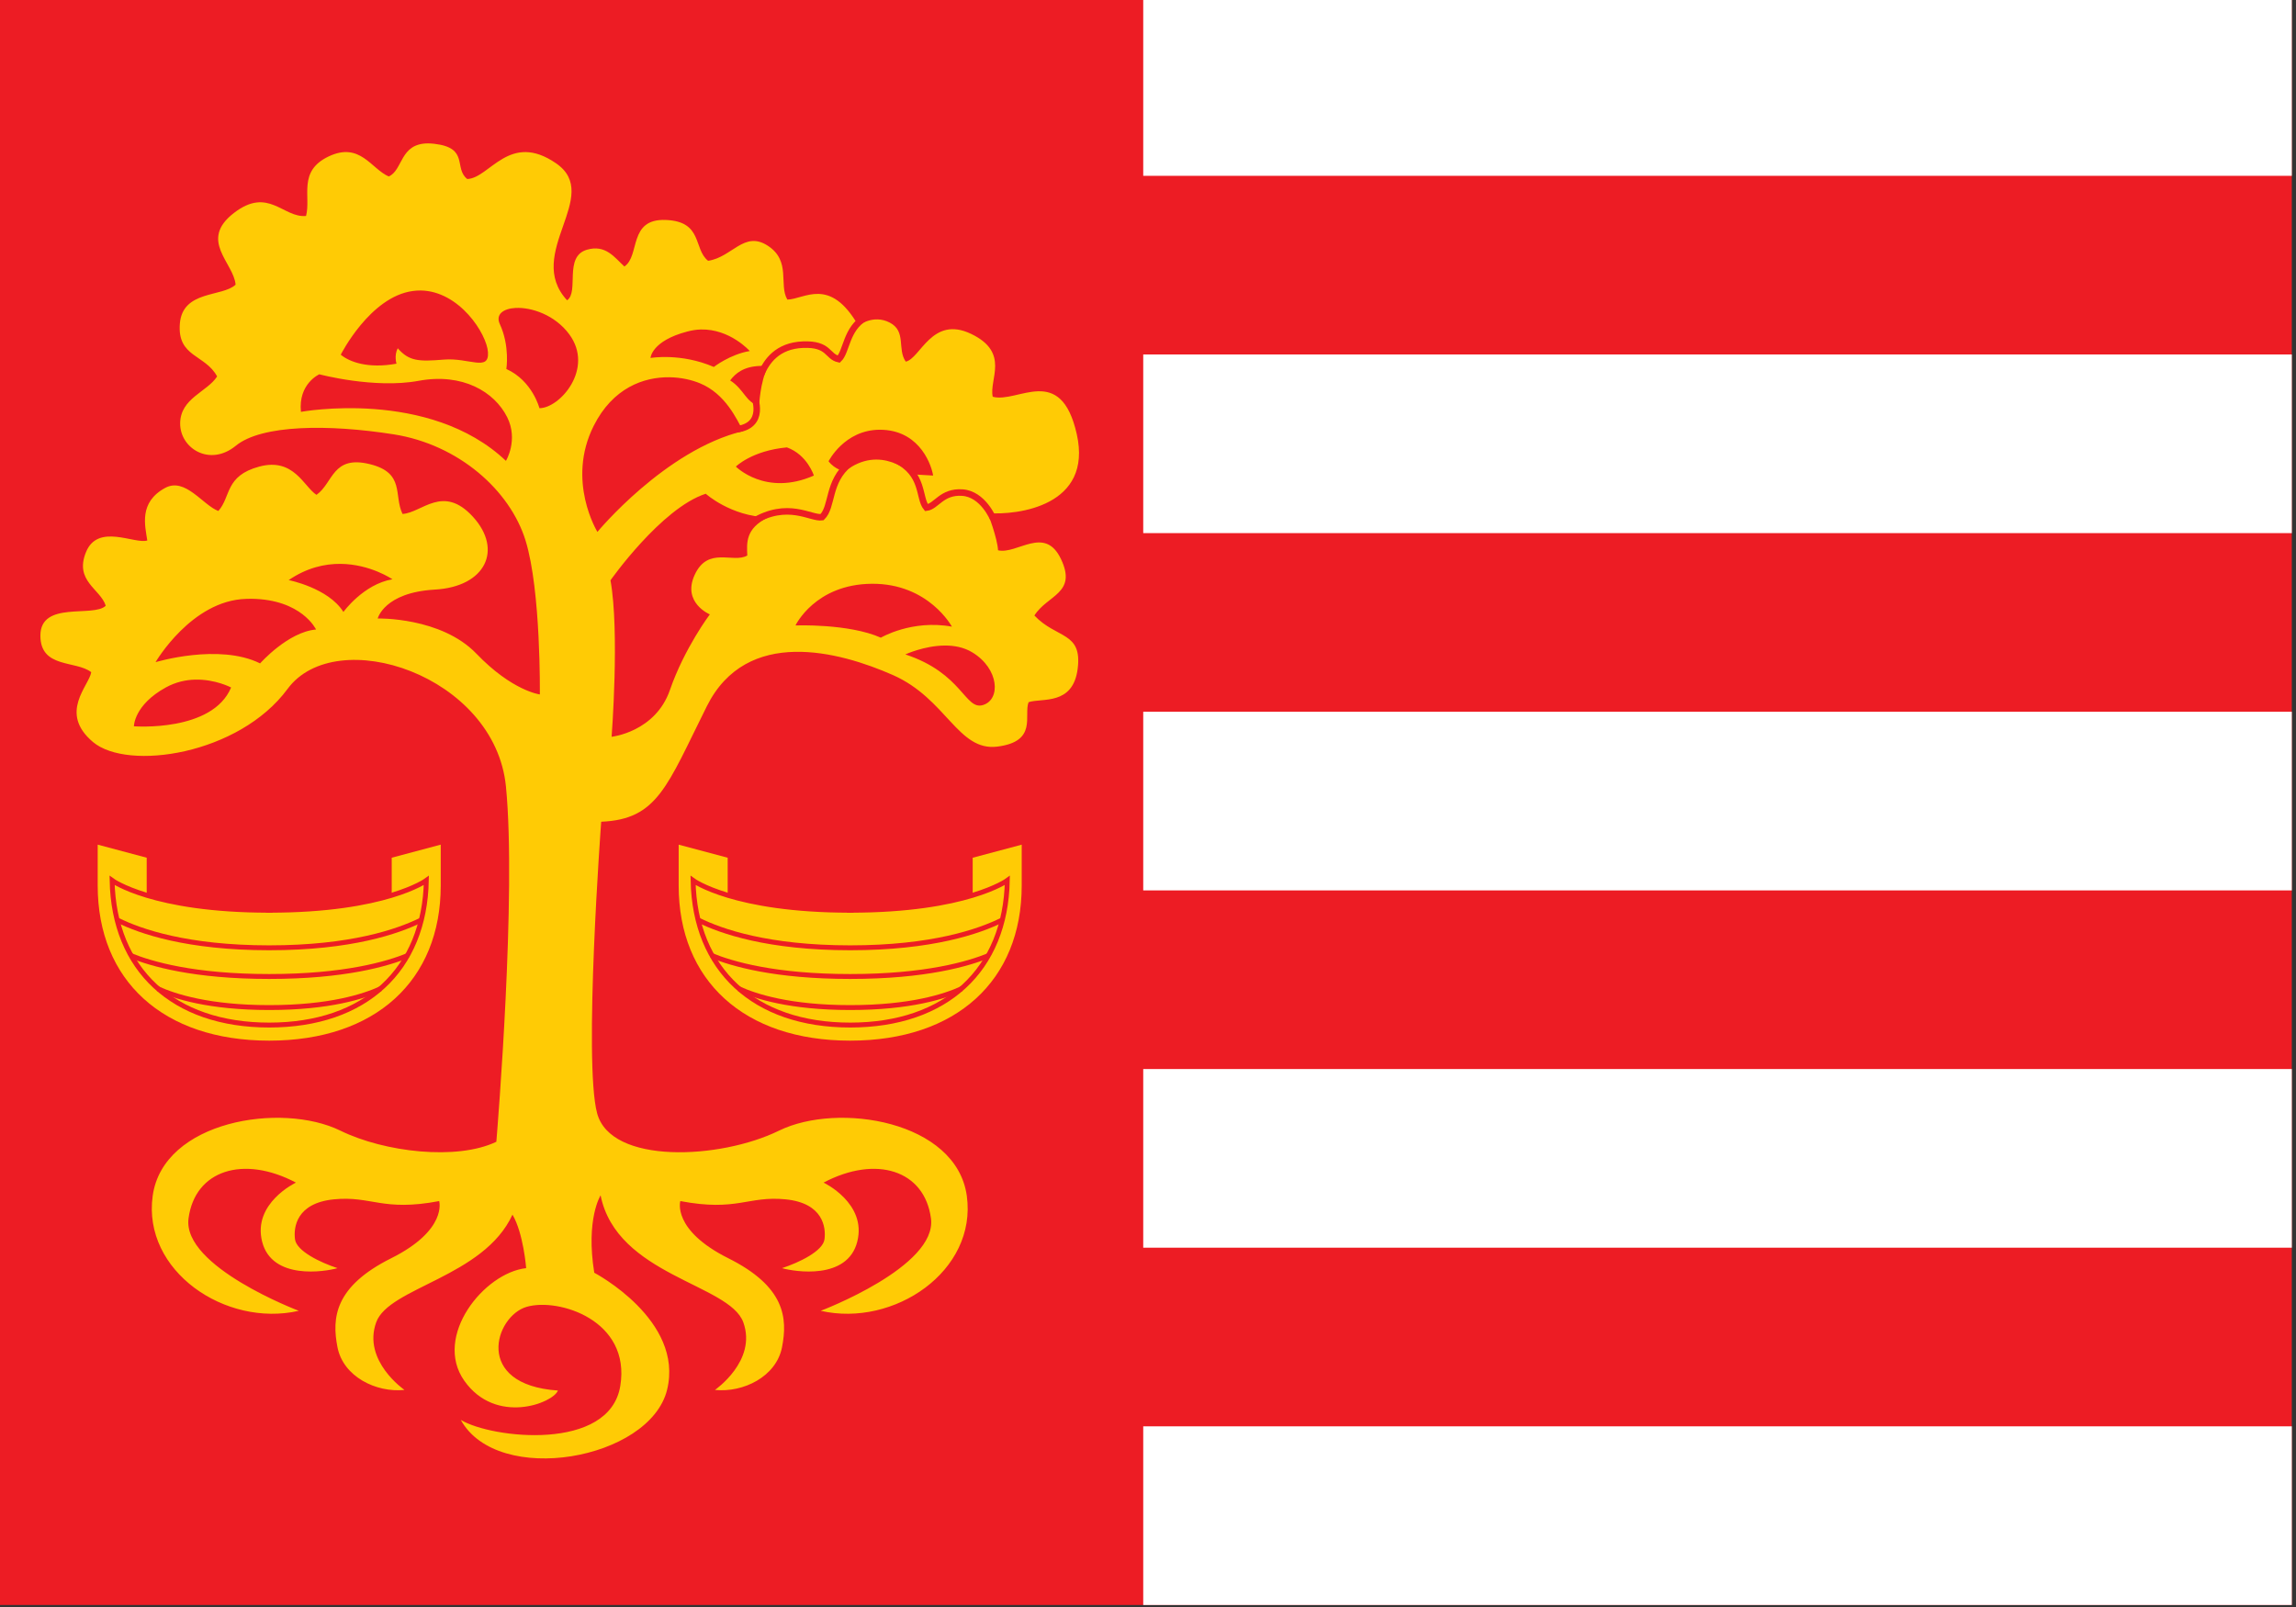<?xml version="1.0" encoding="UTF-8" standalone="no"?>
<!-- Created with Inkscape (http://www.inkscape.org/) -->

<svg
   xmlns:dc="http://purl.org/dc/elements/1.1/"
   xmlns:cc="http://creativecommons.org/ns#"
   xmlns:rdf="http://www.w3.org/1999/02/22-rdf-syntax-ns#"
   xmlns:svg="http://www.w3.org/2000/svg"
   xmlns="http://www.w3.org/2000/svg"
   xmlns:sodipodi="http://sodipodi.sourceforge.net/DTD/sodipodi-0.dtd"
   xmlns:inkscape="http://www.inkscape.org/namespaces/inkscape"
   width="600"
   height="420"
   id="svg2"
   version="1.1"
   inkscape:version="0.48.5 r10040"
   sodipodi:docname="svg.svg">
  <rect width="100%" height="100%" fill="#333333" stroke="none"/>
  <defs
     id="defs4" />
  <sodipodi:namedview
     id="base"
     pagecolor="#f6f3f1"
     bordercolor="#666666"
     borderopacity="1.0"
     inkscape:pageopacity="0"
     inkscape:pageshadow="2"
     inkscape:zoom="1"
     inkscape:cx="305.12382"
     inkscape:cy="298.41265"
     inkscape:document-units="px"
     inkscape:current-layer="g3922"
     showgrid="false"
     showborder="true"
     inkscape:window-width="1920"
     inkscape:window-height="1017"
     inkscape:window-x="-8"
     inkscape:window-y="-8"
     inkscape:window-maximized="1"
     inkscape:snap-grids="true"
     inkscape:snap-nodes="true"
     showguides="false"
     fit-margin-top="0"
     fit-margin-left="0"
     fit-margin-right="0"
     fit-margin-bottom="0">
    <inkscape:grid
       type="xygrid"
       id="grid2993"
       empspacing="5"
       visible="true"
       enabled="true"
       snapvisiblegridlinesonly="true"
       originx="-666.75px"
       originy="-492.733px" />
  </sodipodi:namedview>
  <g
     inkscape:label="Layer 1"
     inkscape:groupmode="layer"
     id="layer1"
     transform="translate(-666.75,-139.629)">
    <g
       id="layer1-4"
       transform="matrix(0.667,0,0,0.667,3460.084,1617.102)">
      <g
         id="g3637">
        <rect
           style="fill:#ed1c24;fill-opacity:1;stroke:none"
           id="rect2455"
           y="-2216.209"
           x="-4190"
           height="630"
           width="900" />
        <rect
           style="fill:#ffffff;fill-opacity:1;stroke:none"
           id="rect2459"
           y="-2216.209"
           x="-3740"
           height="70"
           width="450" />
        <rect
           style="fill:#ffffff;fill-opacity:1;stroke:none"
           id="rect2461"
           y="-2076.209"
           x="-3740"
           height="70"
           width="450" />
        <rect
           style="fill:#ffffff;fill-opacity:1;stroke:none"
           id="rect2463"
           y="-1936.209"
           x="-3740"
           height="70"
           width="450" />
        <rect
           style="fill:#ffffff;fill-opacity:1;stroke:none"
           id="rect2465"
           y="-1796.209"
           x="-3740"
           height="70"
           width="450" />
        <rect
           style="fill:#ffffff;fill-opacity:1;stroke:none"
           id="rect2467"
           y="-1656.209"
           x="-3740"
           height="70"
           width="450" />
        <g
           id="g3922"
           transform="matrix(1.28,0,0,1.28,-4359.019,-2482.358)"
           style="stroke:#ed1c24;stroke-opacity:1">
          <g
             transform="translate(0.92,0)"
             id="g3918"
             style="stroke:#ed1c24;stroke-opacity:1">
            <path
               inkscape:connector-curvature="0"
               style="color:#000000;fill:#ffcb05;fill-opacity:1;stroke:none;stroke-width:2;marker:none;visibility:visible;display:inline;overflow:visible;enable-background:accumulate"
               d="m 263.812,252.688 c -8.732,-0.004 -7.645,8.187 -12.062,10.125 -5.38,-2.313 -8.773,-10.704 -18.406,-6.125 -9.504,4.518 -5.344,12.266 -6.906,18.219 -7.041,0.648 -11.525,-9.076 -22.094,-0.906 -10.84,8.379 -0.035,15.203 0.531,21.938 -4.027,3.838 -16.241,1.629 -17.062,11.938 -0.822,10.309 7.781,9.373 11.406,16.156 -3.061,4.764 -11.245,6.637 -11.312,14.344 -0.067,7.706 9.1,13.38 17.031,6.875 7.932,-6.505 28.438,-6.625 48.312,-3.5 19.875,3.125 35.625,17.125 40.375,32.5 4.75,15.375 4.375,47.125 4.375,47.125 0,0 -8.413,-1.034 -19.406,-12.469 C 267.772,397.65 248.375,398.125 248.375,398.125 c 0,0 1.944,-7.96 17.5,-8.844 15.556,-0.884 20.849,-12.205 11.656,-22.281 -9.192,-10.076 -15.625,-1.216 -21.562,-0.875 -2.756,-5.67 0.827,-12.526 -9.906,-15.219 -11.633,-2.919 -11.281,5.776 -16.438,9.375 -3.919,-2.588 -6.949,-11.48 -17.5,-8.656 -10.551,2.824 -8.632,9.229 -12.531,13.594 -4.783,-1.822 -10.15,-10.397 -16.281,-7.062 -8.122,4.417 -6.147,11.544 -5.469,16.094 -3.918,1.191 -15.095,-5.368 -18.75,3.531 -3.655,8.899 4.44,11.311 6.031,16.438 -3.712,3.712 -20.032,-1.657 -20,9.188 0.029,10.065 10.901,7.512 15.562,11.156 -0.642,4.175 -10.081,12.417 0.531,21.375 10.612,8.958 44.713,3.903 59.562,-16.25 14.849,-20.153 63.485,-4.243 66.844,29.875 3.252,33.032 -2.561,104.211 -2.938,108.75 -12.029,5.778 -34.227,3.223 -47.75,-3.406 -18.031,-8.839 -54.256,-3.012 -57.438,19.969 -3.182,22.981 22.268,40.314 44.719,35.188 0,0 -35.709,-13.497 -33.75,-28.281 1.959,-14.785 16.788,-19.454 32.875,-10.969 0,0 -13.344,6.291 -10.344,18.094 3.002,11.808 19.205,9.196 23.062,8.094 -5.254,-1.721 -12.508,-5.21 -13,-8.812 -0.492,-3.603 0.367,-11.108 11.906,-12.25 11.54,-1.142 14.815,3.838 32.219,0.531 0,0 2.637,8.838 -14.688,17.5 -17.324,8.662 -18.205,18.234 -16.438,27.25 1.768,9.016 11.838,13.946 20.5,13.062 0,0 -12.906,-8.904 -8.656,-20.688 3.88,-10.759 32.926,-13.816 41.719,-32.969 3.369,5.687 4.188,16.375 4.188,16.375 -12.905,1.414 -28.508,20.893 -18.938,34.469 9.647,13.684 27.197,6.869 28.656,3 -25.986,-1.768 -19.285,-22.797 -9.562,-25.625 9.723,-2.828 31.942,4.073 28.656,24.219 -3.292,20.185 -39.331,16.101 -48.812,10.406 11.314,20.506 57.822,12.202 63.125,-9.188 5.303,-21.39 -22.281,-35.875 -22.281,-35.875 -2.652,-16.44 1.938,-23.688 1.938,-23.688 4.95,24.572 39.438,27.092 43.688,38.875 4.25,11.783 -8.688,20.688 -8.688,20.688 8.662,0.884 18.763,-4.047 20.531,-13.062 1.768,-9.016 0.887,-18.588 -16.438,-27.25 -17.324,-8.662 -14.688,-17.5 -14.688,-17.5 17.404,3.307 20.679,-1.673 32.219,-0.531 11.54,1.142 12.399,8.647 11.906,12.25 -0.492,3.603 -7.746,7.091 -13,8.812 3.857,1.102 20.029,3.714 23.031,-8.094 3.001,-11.803 -10.312,-18.094 -10.312,-18.094 16.087,-8.485 30.916,-3.816 32.875,10.969 1.959,14.785 -33.75,28.281 -33.75,28.281 22.451,5.127 47.901,-12.207 44.719,-35.188 -3.182,-22.981 -39.438,-28.808 -57.469,-19.969 -18.031,8.839 -51.467,10.439 -55.688,-5.312 -4.221,-15.752 1.25,-89.25 1.25,-89.25 17.324,-0.707 20.146,-10.98 32.344,-35.375 12.198,-24.395 40.497,-16.779 56.938,-9.531 16.44,7.248 19.916,23.451 32,21.906 12.386,-1.584 7.969,-9.56 9.531,-13.594 4.071,-1.366 13.592,1.13 15.031,-10.25 1.439,-11.38 -6.411,-9.083 -13.25,-16.281 3.944,-6.315 13.179,-6.741 8.125,-17.312 -4.969,-10.396 -13.366,-1.312 -19.25,-2.656 -0.188,-3.688 -3.125,-11.375 -3.125,-11.375 9.22,0.669 32.17,-2.194 27.219,-24.188 C 457.433,319.875 444.277,332.343 436.625,330.25 435.418,324.977 442,316.75 430,311 c -12,-5.75 -15.514,7.575 -20,8.5 -2.691,-3.861 0.258,-9.246 -4.875,-11.938 -5.133,-2.692 -9.625,0.938 -9.625,0.938 -8.75,-15.25 -16.566,-8.042 -21.75,-8 -2.684,-4.583 1.25,-11.797 -6,-16.5 -7.25,-4.703 -10.928,3.591 -18.25,4.625 -4.572,-3.591 -1.5,-12.074 -13,-12.5 -11.5,-0.426 -7.75,11 -12.625,14.25 -3,-2.75 -5.738,-6.836 -11.5,-5.125 -7.089,2.105 -2.298,12.884 -6.031,15.469 C 293.086,286.4 317.319,268.712 303,258.812 c -14.319,-9.899 -20.341,4.548 -27.219,4.781 -4.226,-3.303 0.69,-9.544 -10.094,-10.781 -0.674,-0.077 -1.293,-0.125 -1.875,-0.125 z m -2.281,45.031 C 273.391,297.892 281.773,311 282.125,316.625 c 0.375,6 -5.786,1.618 -13.5,2.25 -7.714,0.632 -10.64,0.513 -14.125,-3.469 -1.161,2.253 -0.375,4.719 -0.375,4.719 -8.675,1.577 -14.352,-0.499 -17.062,-2.75 0,0 8.938,-17.75 22.062,-19.5 0.82,-0.109 1.616,-0.168 2.406,-0.156 z m 29.062,5.344 c 4.881,-0.244 12.047,2.156 16.406,8.062 7.75,10.5 -2.875,22.625 -9.125,22.625 0,0 -2.125,-8.375 -10.125,-12 0,0 1.125,-7 -2,-13.75 -1.367,-2.953 1.047,-4.748 4.844,-4.938 z m 56.656,6.594 c 8.96,-0.227 15,6.594 15,6.594 -6,1 -11,4.875 -11,4.875 -10.125,-4.375 -19.375,-2.75 -19.375,-2.75 0,0 0.25,-5.25 11.375,-8.125 1.391,-0.359 2.72,-0.561 4,-0.594 z m 18.219,11.156 c 0.726,-0.022 1.508,0 2.344,0.062 -2.459,5.059 -2.688,12.125 -2.688,12.125 -4.125,-1 -4.5,-4.951 -8.875,-7.75 1.641,-2.176 4.139,-4.281 9.219,-4.438 z M 230.5,323.375 c 0,0 16.875,4.5 30.375,2 13.5,-2.5 23.25,3.376 27.125,11.125 3.5,7 -0.375,13.375 -0.375,13.375 -23.5,-22.25 -62.75,-15 -62.75,-15 -0.875,-8.625 5.625,-11.5 5.625,-11.5 z m 107.188,0.906 c 3.587,0.049 6.859,0.83 9.312,1.844 7.852,3.245 11.25,11 13.25,14.625 -23.875,5.75 -44.625,30.875 -44.625,30.875 0,0 -9.625,-15.625 -1.125,-32.5 5.844,-11.602 15.295,-14.951 23.188,-14.844 z m 64.375,16.062 c 0.351,-10e-4 0.699,0.012 1.062,0.031 11.625,0.625 14.875,11.375 15.25,14 L 412,354 c 0,0 -9.722,-9.579 -20.688,-0.844 0,0 -3.062,-0.656 -4.938,-3.156 0,0 4.818,-9.623 15.688,-9.656 z M 373.625,345.75 c 6.25,2.25 8.25,8.625 8.25,8.625 -14.75,6.5 -23.875,-2.75 -23.875,-2.75 0,0 4.875,-4.875 15.625,-5.875 z m -24.844,14.188 c 0,0 7.603,6.896 19.094,7.25 -7.029,3.384 -6.53,7.895 -6.375,11.656 -4.308,2.536 -12.034,-2.974 -16.125,5.969 -3.881,8.483 4.656,12.062 4.656,12.062 0,0 -7.76,10.289 -12.219,23.156 -4.459,12.868 -17.844,14.312 -17.844,14.312 0,0 2.485,-32.173 -0.344,-47.906 0,0 15.544,-22.081 29.156,-26.5 z m -111.812,21.469 c 9.184,0.074 15.906,4.719 15.906,4.719 -8.875,1.5 -15,10 -15,10 -4.625,-7.375 -16.75,-9.75 -16.75,-9.75 5.543,-3.781 11.033,-5.008 15.844,-4.969 z M 399.625,387.5 c 17.375,-0.125 24.5,13.125 24.5,13.125 -12.25,-2.25 -21.75,3.375 -21.75,3.375 -9.875,-4.375 -26.125,-3.75 -26.125,-3.75 0,0 6,-12.625 23.375,-12.75 z m -189.969,4.594 C 225.157,392.266 229.5,401.5 229.5,401.5 c -8.625,0.75 -17.125,10.375 -17.125,10.375 -12.625,-6.25 -32,-0.375 -32,-0.375 0,0 10.998,-18.931 27.75,-19.375 0.523,-0.014 1.031,-0.037 1.531,-0.031 z m 212.312,14.312 c 2.863,-0.017 5.828,0.531 8.406,2.094 8.25,5 8.751,14.475 3.25,16.125 -5.501,1.65 -6.25,-9.75 -23.75,-15.5 0,0 5.794,-2.682 12.094,-2.719 z m -229.5,10.438 C 198.665,416.685 203.5,419.25 203.5,419.25 c -5.75,13.75 -29.75,11.875 -29.75,11.875 0,0 0,-6.5 9.75,-11.875 3.047,-1.68 6.152,-2.334 8.969,-2.406 z"
               id="path3781" />
            <path
               style="color:#000000;fill:none;stroke:#ed1c24;stroke-width:2;stroke-linecap:butt;stroke-linejoin:miter;stroke-miterlimit:4;stroke-opacity:1;stroke-dasharray:none;stroke-dashoffset:0;marker:none;visibility:visible;display:inline;overflow:visible;enable-background:accumulate"
               d="m 436.777,367.649 c 0,0 -3.104,-7.633 -9.456,-8.061 -6.352,-0.427 -7.939,4.244 -10.992,4.61 -2.481,-2.981 -0.593,-10.342 -9.462,-14.674 m -14.115,1.226 c -6.728,5.467 -5.048,13.138 -8.378,16.362 -3.395,0.542 -10.463,-5.192 -21.399,1.482 m 2.706,-45.151 c 1.663,-3.994 4.995,-8.837 12.88,-9.144 8.062,-0.314 7.34,3.654 10.938,4.438 2.404,-2.266 2.234,-9.37 8.117,-12.712 m -34.06,23.876 c 0,0 4.14,9.521 -5.97,10.383"
               id="path3788"
               inkscape:connector-curvature="0"
               sodipodi:nodetypes="czccccccscccc" />
          </g>
          <g
             transform="translate(-19.849,0)"
             id="g3902"
             style="stroke:#ed1c24;stroke-opacity:1">
            <g
               id="g3762"
               transform="translate(23.435,0)"
               style="stroke:#ed1c24;stroke-opacity:1">
              <path
                 style="fill:#ffcb05;fill-opacity:1;stroke:none"
                 d="m 265,467.362 0,12.5 c 0,29.085 -20,47.5 -52.5,47.5 -32.5,0 -52.5,-18.415 -52.5,-47.5 l 0,-12.5 15,4 0,11 c 0,0 10,5 37.5,5 27.5,0 37.5,-5 37.5,-5 l 0,-11 z"
                 id="path3766"
                 inkscape:connector-curvature="0"
                 sodipodi:nodetypes="cszsccczccc" />
              <path
                 inkscape:connector-curvature="0"
                 style="fill:none;stroke:#ed1c24;stroke-width:1.5;stroke-miterlimit:4;stroke-opacity:1;stroke-dasharray:none"
                 d="m 213.531,487.406 -2.062,0 c 0.368,0.002 0.658,0.031 1.031,0.031 0.373,0 0.663,-0.029 1.031,-0.031 z"
                 id="path3811" />
              <path
                 style="fill:none;stroke:#ed1c24;stroke-width:1.5;stroke-miterlimit:4;stroke-opacity:1;stroke-dasharray:none"
                 d="m 166.125,490.5 c 6.929,3.417 21.27,8.438 46.375,8.438 25.105,0 39.446,-5.021 46.375,-8.438"
                 id="path3756"
                 inkscape:connector-curvature="0"
                 sodipodi:nodetypes="csc" />
              <path
                 sodipodi:nodetypes="zczcz"
                 inkscape:connector-curvature="0"
                 id="path3802"
                 d="m 212.5,522.589 c -29.441,0 -47.559,-16.95 -48.092,-44.264 0,0 12.434,9.116 48.092,9.116 35.658,0 48.092,-9.116 48.092,-9.116 -0.533,27.314 -18.651,44.264 -48.092,44.264 z"
                 style="fill:none;stroke:#ed1c24;stroke-width:1.5;stroke-miterlimit:4;stroke-opacity:1;stroke-dasharray:none" />
              <path
                 sodipodi:nodetypes="csc"
                 inkscape:connector-curvature="0"
                 id="path3868"
                 d="m 169.983,501.256 c 6.353,2.618 19.5,6.465 42.517,6.465 23.017,0 36.164,-3.847 42.517,-6.465"
                 style="fill:none;stroke:#ed1c24;stroke-width:1.5;stroke-miterlimit:4;stroke-opacity:1;stroke-dasharray:none" />
              <path
                 style="fill:none;stroke:#ed1c24;stroke-width:1.5;stroke-miterlimit:4;stroke-opacity:1;stroke-dasharray:none"
                 d="m 178.38,511.453 c 5.098,2.342 15.649,5.783 34.12,5.783 18.471,0 29.022,-3.441 34.12,-5.783"
                 id="path3870"
                 inkscape:connector-curvature="0"
                 sodipodi:nodetypes="csc" />
            </g>
            <g
               id="g3872"
               transform="translate(201.263,0)"
               style="stroke:#ed1c24;stroke-opacity:1">
              <path
                 sodipodi:nodetypes="cszsccczccc"
                 inkscape:connector-curvature="0"
                 id="path3874"
                 d="m 265,467.362 0,12.5 c 0,29.085 -20,47.5 -52.5,47.5 -32.5,0 -52.5,-18.415 -52.5,-47.5 l 0,-12.5 15,4 0,11 c 0,0 10,5 37.5,5 27.5,0 37.5,-5 37.5,-5 l 0,-11 z"
                 style="fill:#ffcb05;fill-opacity:1;stroke:none" />
              <path
                 id="path3876"
                 d="m 213.531,487.406 -2.062,0 c 0.368,0.002 0.658,0.031 1.031,0.031 0.373,0 0.663,-0.029 1.031,-0.031 z"
                 style="fill:none;stroke:#ed1c24;stroke-width:1.5;stroke-miterlimit:4;stroke-opacity:1;stroke-dasharray:none"
                 inkscape:connector-curvature="0" />
              <path
                 sodipodi:nodetypes="csc"
                 inkscape:connector-curvature="0"
                 id="path3878"
                 d="m 166.125,490.5 c 6.929,3.417 21.27,8.438 46.375,8.438 25.105,0 39.446,-5.021 46.375,-8.438"
                 style="fill:none;stroke:#ed1c24;stroke-width:1.5;stroke-miterlimit:4;stroke-opacity:1;stroke-dasharray:none" />
              <path
                 style="fill:none;stroke:#ed1c24;stroke-width:1.5;stroke-miterlimit:4;stroke-opacity:1;stroke-dasharray:none"
                 d="m 212.5,522.589 c -29.441,0 -47.559,-16.95 -48.092,-44.264 0,0 12.434,9.116 48.092,9.116 35.658,0 48.092,-9.116 48.092,-9.116 -0.533,27.314 -18.651,44.264 -48.092,44.264 z"
                 id="path3880"
                 inkscape:connector-curvature="0"
                 sodipodi:nodetypes="zczcz" />
              <path
                 style="fill:none;stroke:#ed1c24;stroke-width:1.5;stroke-miterlimit:4;stroke-opacity:1;stroke-dasharray:none"
                 d="m 169.983,501.256 c 6.353,2.618 19.5,6.465 42.517,6.465 23.017,0 36.164,-3.847 42.517,-6.465"
                 id="path3882"
                 inkscape:connector-curvature="0"
                 sodipodi:nodetypes="csc" />
              <path
                 sodipodi:nodetypes="csc"
                 inkscape:connector-curvature="0"
                 id="path3884"
                 d="m 178.38,511.453 c 5.098,2.342 15.649,5.783 34.12,5.783 18.471,0 29.022,-3.441 34.12,-5.783"
                 style="fill:none;stroke:#ed1c24;stroke-width:1.5;stroke-miterlimit:4;stroke-opacity:1;stroke-dasharray:none" />
            </g>
          </g>
        </g>
      </g>
    </g>
  </g>
</svg>
